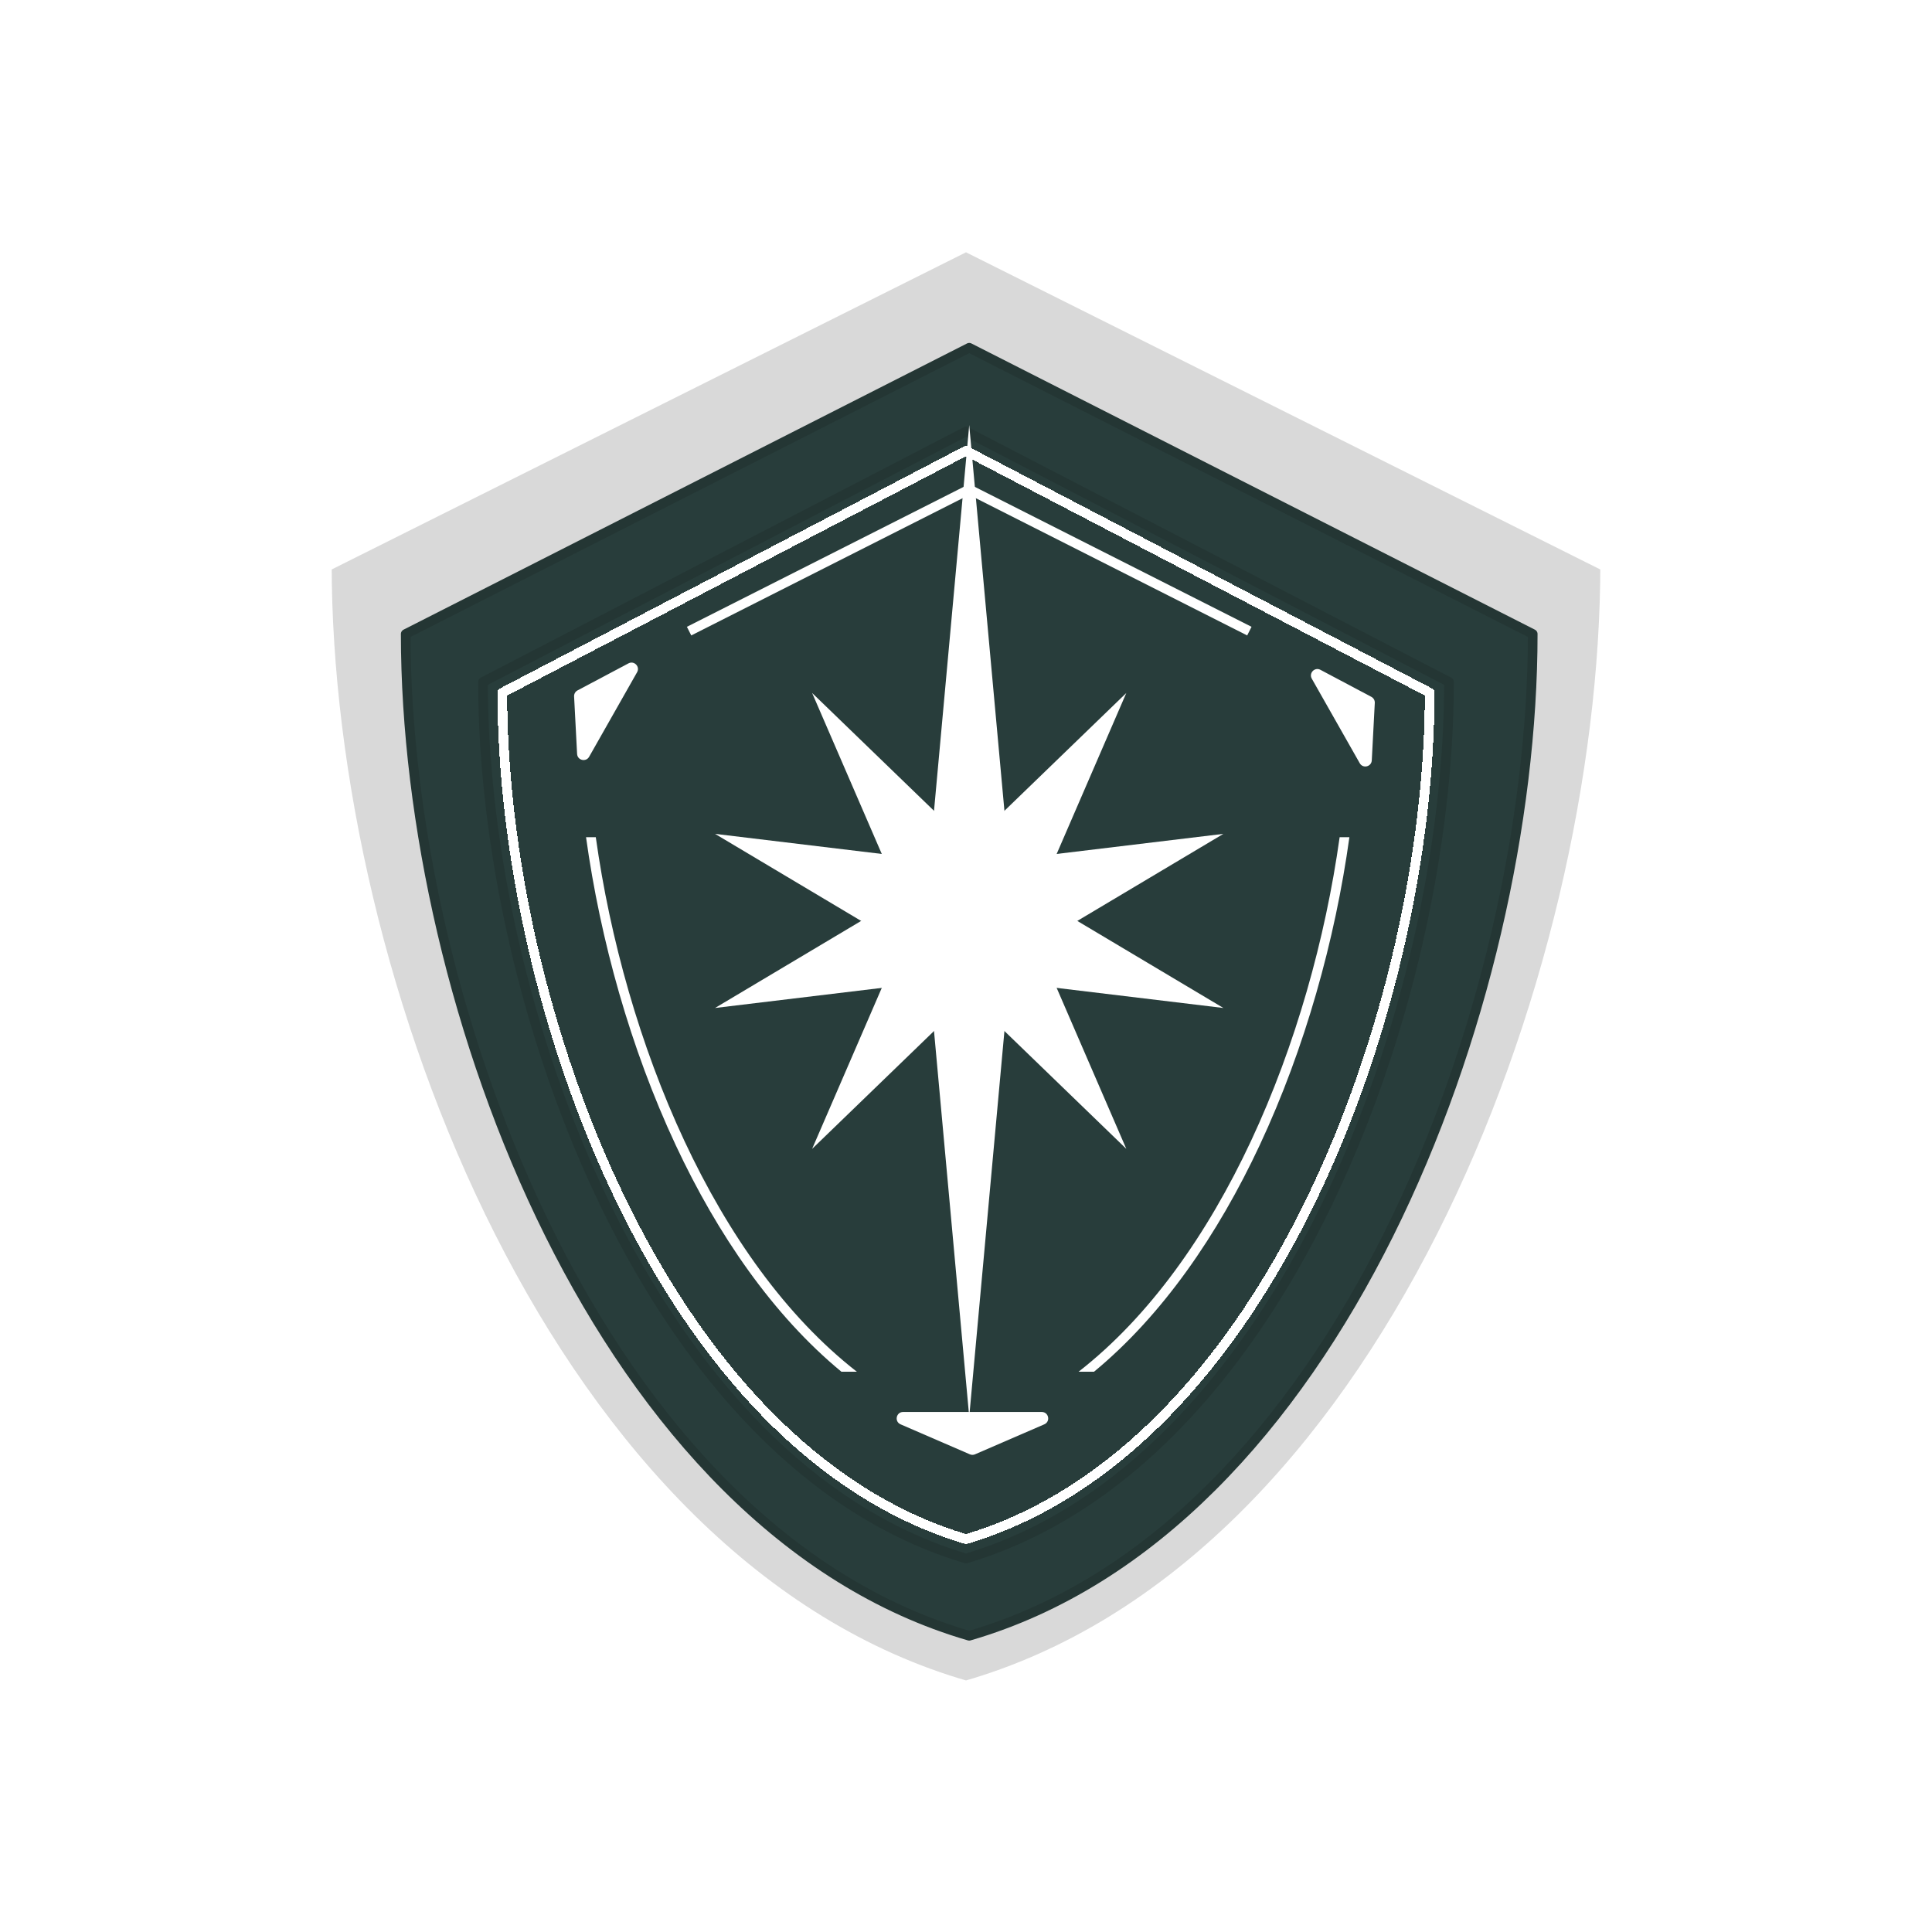 <svg width="300" height="300" viewBox="0 0 300 300" fill="none" xmlns="http://www.w3.org/2000/svg">
<path d="M50 87.5L150 37.5L250 87.5C250 152.415 215.196 243.872 150 262.5C84.803 243.872 50 152.415 50 87.5Z" fill="white"/>
<path d="M50 87.5L150 37.5L250 87.5C250 152.415 215.196 243.872 150 262.5C84.803 243.872 50 152.415 50 87.5Z" fill="#D9D9D9"/>
<path d="M150 37.5L50 87.5C50 152.415 84.803 243.872 150 262.5C215.196 243.872 250 152.415 250 87.5L150 37.5Z" stroke="white" stroke-width="3" stroke-linecap="round" stroke-linejoin="round"/>
<g filter="url(#filter0_d_480_587)">
<path d="M63 94.444L150.5 50L238 94.444C238 152.147 207.547 233.442 150.5 250C93.453 233.442 63 152.147 63 94.444Z" fill="#283D3B"/>
<path d="M63 94.444L150.5 50L238 94.444C238 152.147 207.547 233.442 150.5 250C93.453 233.442 63 152.147 63 94.444Z" stroke="#243634" stroke-width="1.5" stroke-linecap="round" stroke-linejoin="round"/>
</g>
<g filter="url(#filter1_d_480_587)">
<path d="M75 101.889L150 63L225 101.889C225 152.379 198.897 223.512 150 238C101.103 223.512 75 152.379 75 101.889Z" fill="#283D3B"/>
<path d="M75 101.889L150 63L225 101.889C225 152.379 198.897 223.512 150 238C101.103 223.512 75 152.379 75 101.889Z" stroke="#243634" stroke-width="1.5" stroke-linecap="round" stroke-linejoin="round"/>
</g>
<g filter="url(#filter2_d_480_587)">
<path d="M78 103.556L150 66L222 103.556C222 152.314 196.941 221.009 150 235C103.059 221.009 78 152.314 78 103.556Z" stroke="white" stroke-width="1.5" stroke-linecap="round" stroke-linejoin="round" shape-rendering="crispEdges"/>
</g>
<path d="M151.397 225.828C151.144 225.938 150.856 225.938 150.603 225.828L139.84 221.168C138.844 220.736 139.152 219.25 140.238 219.25H161.762C162.848 219.25 163.156 220.736 162.16 221.168L151.397 225.828Z" fill="white"/>
<path d="M89.145 108.144C89.124 107.756 89.331 107.391 89.674 107.208L97.589 103.007C98.472 102.538 99.421 103.513 98.927 104.383L91.481 117.511C90.987 118.381 89.665 118.069 89.612 117.07L89.145 108.144Z" fill="white"/>
<path d="M213.477 109.144C213.497 108.756 213.291 108.391 212.947 108.208L205.033 104.007C204.149 103.538 203.201 104.513 203.694 105.383L211.141 118.511C211.634 119.381 212.957 119.069 213.009 118.07L213.477 109.144Z" fill="white"/>
<path d="M194 98L150.5 76L107 98" stroke="white" stroke-width="1.5"/>
<path fill-rule="evenodd" clip-rule="evenodd" d="M104.918 177.803C97.89 162.779 93.214 145.954 91 130H92.514C94.72 145.746 99.343 162.346 106.277 177.168C113.063 191.675 122.03 204.413 133.051 213H130.653C120.055 204.251 111.454 191.776 104.918 177.803ZM169.88 213C180.478 204.251 189.079 191.776 195.615 177.803C202.643 162.779 207.319 145.954 209.533 130H208.019C205.813 145.746 201.19 162.346 194.256 177.168C187.47 191.675 178.503 204.413 167.482 213H169.88Z" fill="white"/>
<g filter="url(#filter3_i_480_587)">
<path d="M150.5 95.25L157.086 129.443L189.969 125.481L161.157 142.65L174.893 174.394L150.5 150.812L126.107 174.394L139.843 142.65L111.031 125.481L143.914 129.443L150.5 95.25Z" fill="white"/>
<path d="M150.5 182.75L143.914 148.557L111.031 152.519L139.843 135.35L126.107 103.606L150.5 127.187L174.893 103.606L161.157 135.35L189.969 152.519L157.086 148.557L150.5 182.75Z" fill="white"/>
<path d="M150.5 62L156.251 125H144.75L150.5 62Z" fill="white"/>
<path d="M150.5 216L144.749 153H156.25L150.5 216Z" fill="white"/>
</g>
<defs>
<filter id="filter0_d_480_587" x="58.25" y="49.25" width="184.5" height="209.5" filterUnits="userSpaceOnUse" color-interpolation-filters="sRGB">
<feFlood flood-opacity="0" result="BackgroundImageFix"/>
<feColorMatrix in="SourceAlpha" type="matrix" values="0 0 0 0 0 0 0 0 0 0 0 0 0 0 0 0 0 0 127 0" result="hardAlpha"/>
<feOffset dy="4"/>
<feGaussianBlur stdDeviation="2"/>
<feComposite in2="hardAlpha" operator="out"/>
<feColorMatrix type="matrix" values="0 0 0 0 0 0 0 0 0 0 0 0 0 0 0 0 0 0 0.25 0"/>
<feBlend mode="normal" in2="BackgroundImageFix" result="effect1_dropShadow_480_587"/>
<feBlend mode="normal" in="SourceGraphic" in2="effect1_dropShadow_480_587" result="shape"/>
</filter>
<filter id="filter1_d_480_587" x="70.25" y="62.25" width="159.5" height="184.5" filterUnits="userSpaceOnUse" color-interpolation-filters="sRGB">
<feFlood flood-opacity="0" result="BackgroundImageFix"/>
<feColorMatrix in="SourceAlpha" type="matrix" values="0 0 0 0 0 0 0 0 0 0 0 0 0 0 0 0 0 0 127 0" result="hardAlpha"/>
<feOffset dy="4"/>
<feGaussianBlur stdDeviation="2"/>
<feComposite in2="hardAlpha" operator="out"/>
<feColorMatrix type="matrix" values="0 0 0 0 0 0 0 0 0 0 0 0 0 0 0 0 0 0 0.25 0"/>
<feBlend mode="normal" in2="BackgroundImageFix" result="effect1_dropShadow_480_587"/>
<feBlend mode="normal" in="SourceGraphic" in2="effect1_dropShadow_480_587" result="shape"/>
</filter>
<filter id="filter2_d_480_587" x="73.25" y="65.25" width="153.5" height="178.5" filterUnits="userSpaceOnUse" color-interpolation-filters="sRGB">
<feFlood flood-opacity="0" result="BackgroundImageFix"/>
<feColorMatrix in="SourceAlpha" type="matrix" values="0 0 0 0 0 0 0 0 0 0 0 0 0 0 0 0 0 0 127 0" result="hardAlpha"/>
<feOffset dy="4"/>
<feGaussianBlur stdDeviation="2"/>
<feComposite in2="hardAlpha" operator="out"/>
<feColorMatrix type="matrix" values="0 0 0 0 0 0 0 0 0 0 0 0 0 0 0 0 0 0 0.25 0"/>
<feBlend mode="normal" in2="BackgroundImageFix" result="effect1_dropShadow_480_587"/>
<feBlend mode="normal" in="SourceGraphic" in2="effect1_dropShadow_480_587" result="shape"/>
</filter>
<filter id="filter3_i_480_587" x="111.031" y="62" width="78.938" height="158" filterUnits="userSpaceOnUse" color-interpolation-filters="sRGB">
<feFlood flood-opacity="0" result="BackgroundImageFix"/>
<feBlend mode="normal" in="SourceGraphic" in2="BackgroundImageFix" result="shape"/>
<feColorMatrix in="SourceAlpha" type="matrix" values="0 0 0 0 0 0 0 0 0 0 0 0 0 0 0 0 0 0 127 0" result="hardAlpha"/>
<feOffset dy="4"/>
<feGaussianBlur stdDeviation="2"/>
<feComposite in2="hardAlpha" operator="arithmetic" k2="-1" k3="1"/>
<feColorMatrix type="matrix" values="0 0 0 0 0 0 0 0 0 0 0 0 0 0 0 0 0 0 0.25 0"/>
<feBlend mode="normal" in2="shape" result="effect1_innerShadow_480_587"/>
</filter>
</defs>
</svg>
